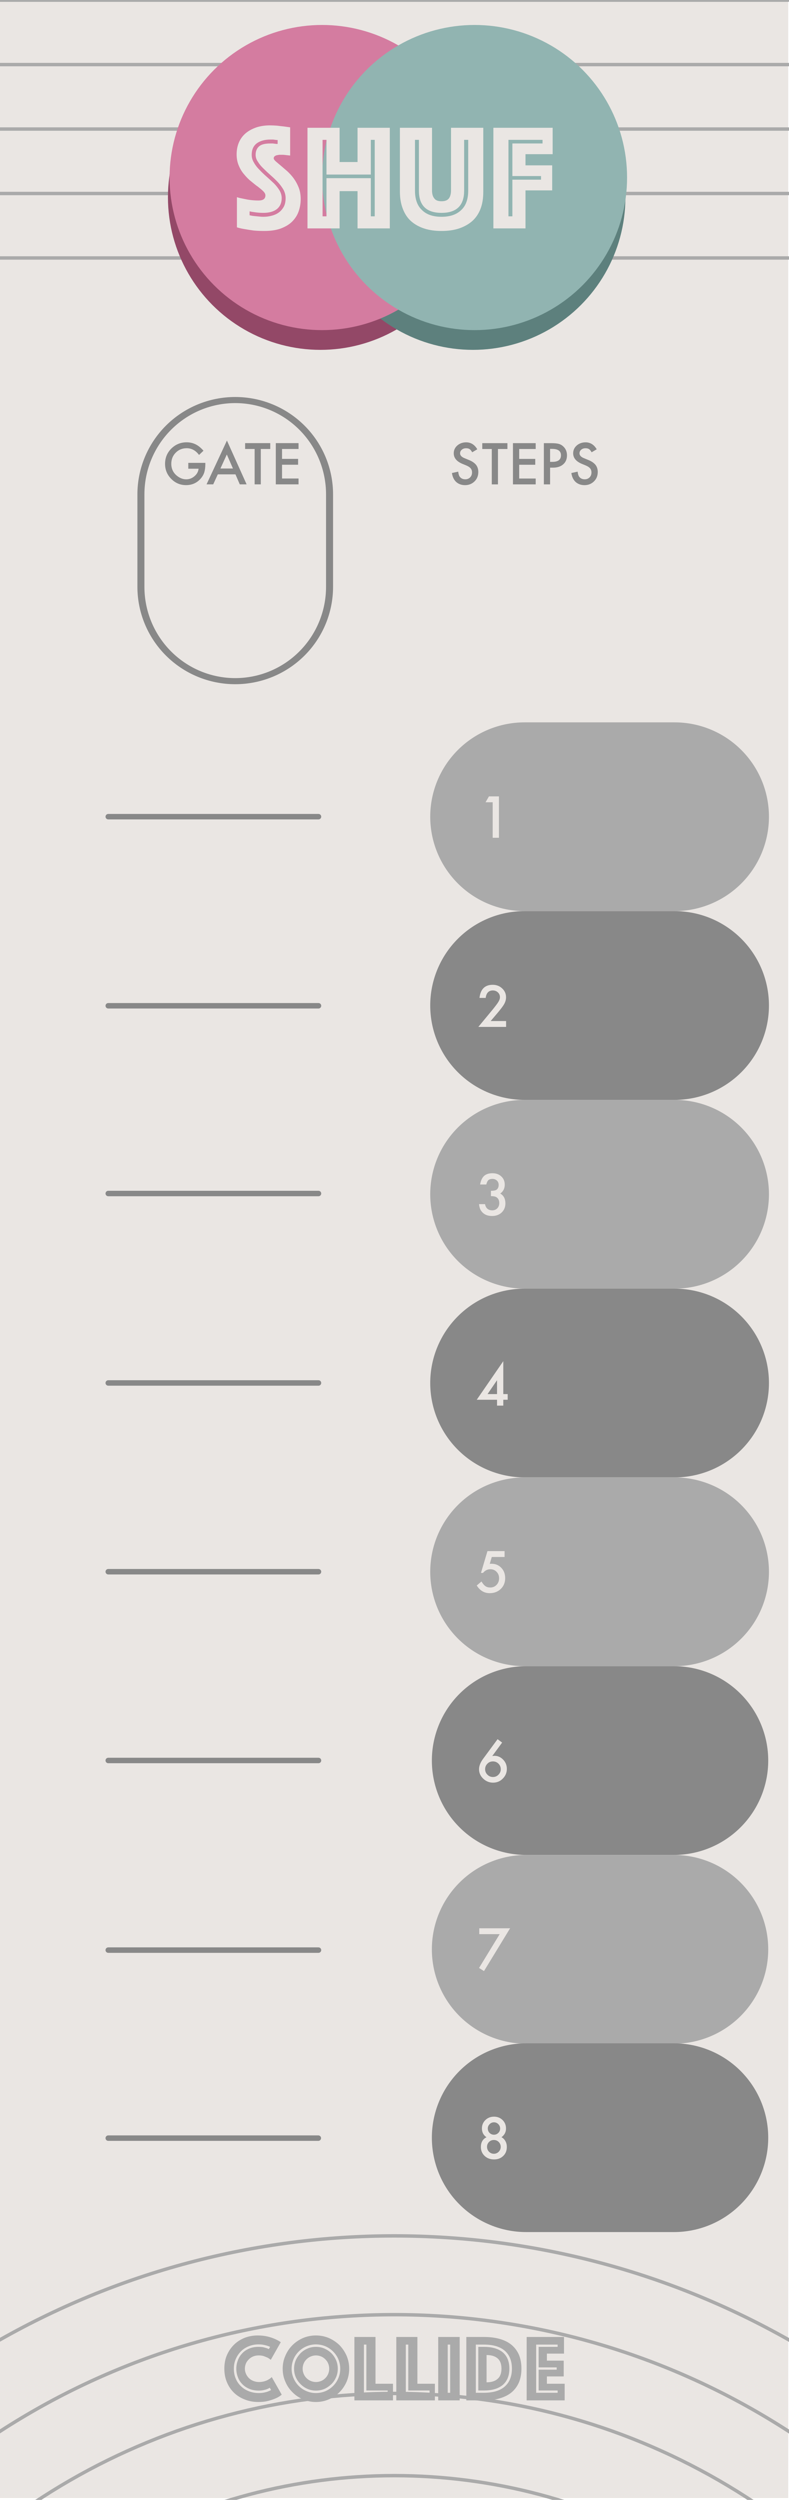 <?xml version="1.0" encoding="UTF-8" standalone="no"?>
<!DOCTYPE svg PUBLIC "-//W3C//DTD SVG 1.1//EN" "http://www.w3.org/Graphics/SVG/1.1/DTD/svg11.dtd">
<svg width="100%" height="100%" viewBox="0 0 120 380" version="1.1" xmlns="http://www.w3.org/2000/svg" xmlns:xlink="http://www.w3.org/1999/xlink" xml:space="preserve" xmlns:serif="http://www.serif.com/" style="fill-rule:evenodd;clip-rule:evenodd;stroke-linecap:round;stroke-linejoin:round;stroke-miterlimit:1.5;">
    <g id="background">
        <g transform="matrix(0.25,0,0,0.25,-1.19228e-14,0)">
            <rect x="0" y="0" width="479.528" height="1518.9" style="fill:rgb(234,230,227);"/>
        </g>
        <g transform="matrix(0.25,0,0,0.25,-1.25594e-15,-7.98)">
            <path d="M0,32L479.528,32" style="fill:none;stroke:rgb(170,170,170);stroke-width:2.08px;"/>
            <g transform="matrix(1,0,0,1,0,39.193)">
                <path d="M0,32L479.528,32" style="fill:none;stroke:rgb(170,170,170);stroke-width:2.08px;"/>
            </g>
            <g transform="matrix(1,0,0,1,0,78.386)">
                <path d="M0,32L479.528,32" style="fill:none;stroke:rgb(170,170,170);stroke-width:2.08px;"/>
            </g>
            <g transform="matrix(1,0,0,1,0,117.579)">
                <path d="M0,32L479.528,32" style="fill:none;stroke:rgb(170,170,170);stroke-width:2.08px;"/>
            </g>
            <g transform="matrix(1,0,0,1,0,156.773)">
                <path d="M0,32L479.528,32" style="fill:none;stroke:rgb(170,170,170);stroke-width:2.08px;"/>
            </g>
        </g>
        <g transform="matrix(0.25,0,0,0.25,39.044,86.091)">
            <g transform="matrix(0.869,0,0,0.869,241.926,574.305)">
                <circle cx="-182" cy="1072" r="397" style="fill:none;stroke:rgb(170,170,170);stroke-width:2.4px;"/>
            </g>
            <g transform="matrix(0.995,0,0,0.995,264.848,439.293)">
                <circle cx="-182" cy="1072" r="397" style="fill:none;stroke:rgb(170,170,170);stroke-width:2.09px;"/>
            </g>
            <g transform="matrix(1.111,0,0,1.111,285.935,313.087)">
                <circle cx="-182" cy="1072" r="397" style="fill:none;stroke:rgb(170,170,170);stroke-width:1.88px;"/>
            </g>
            <g transform="matrix(1.227,0,0,1.227,307.023,186.88)">
                <circle cx="-182" cy="1072" r="397" style="fill:none;stroke:rgb(170,170,170);stroke-width:1.7px;"/>
            </g>
        </g>
        <g transform="matrix(0.25,0,0,0.25,0.641,-19.754)">
            <g transform="matrix(1,0,0,1,-1,8)">
                <g transform="matrix(1,0,0,1,6.206,-24.898)">
                    <circle cx="187.171" cy="215.865" r="92.774" style="fill:rgb(147,72,103);"/>
                </g>
                <g transform="matrix(1,0,0,1,98.98,-24.898)">
                    <circle cx="187.171" cy="215.865" r="92.774" style="fill:rgb(93,128,125);"/>
                </g>
            </g>
            <g transform="matrix(1,0,0,1,0,-4)">
                <g transform="matrix(1,0,0,1,6.206,-24.898)">
                    <circle cx="187.171" cy="215.865" r="92.774" style="fill:rgb(212,124,160);"/>
                </g>
                <g transform="matrix(1,0,0,1,98.98,-24.898)">
                    <circle cx="187.171" cy="215.865" r="92.774" style="fill:rgb(145,180,177);"/>
                </g>
            </g>
        </g>
        <g transform="matrix(0.289,0,0,0.289,11.123,62.354)">
            <g transform="matrix(50,0,0,50,78.576,1046.78)">
                <path d="M0.146,-0.333C0.146,-0.365 0.152,-0.395 0.163,-0.423C0.173,-0.451 0.189,-0.475 0.209,-0.496C0.229,-0.517 0.253,-0.533 0.282,-0.545C0.311,-0.557 0.343,-0.563 0.378,-0.563C0.395,-0.563 0.411,-0.562 0.425,-0.56C0.438,-0.557 0.45,-0.554 0.459,-0.551C0.47,-0.548 0.48,-0.544 0.488,-0.539L0.502,-0.563C0.491,-0.568 0.48,-0.572 0.468,-0.576C0.457,-0.579 0.444,-0.582 0.429,-0.585C0.414,-0.588 0.397,-0.589 0.378,-0.589C0.344,-0.589 0.312,-0.583 0.281,-0.571C0.25,-0.559 0.222,-0.542 0.199,-0.52C0.175,-0.497 0.156,-0.47 0.142,-0.439C0.127,-0.407 0.12,-0.372 0.12,-0.333C0.12,-0.294 0.127,-0.258 0.141,-0.227C0.154,-0.196 0.173,-0.169 0.197,-0.147C0.221,-0.124 0.249,-0.107 0.281,-0.095C0.313,-0.083 0.347,-0.077 0.383,-0.077C0.403,-0.077 0.421,-0.079 0.437,-0.082C0.453,-0.085 0.467,-0.089 0.478,-0.093C0.491,-0.098 0.502,-0.103 0.512,-0.109L0.498,-0.133C0.489,-0.127 0.479,-0.122 0.468,-0.118C0.458,-0.114 0.446,-0.111 0.432,-0.108C0.418,-0.105 0.402,-0.103 0.383,-0.103C0.346,-0.103 0.313,-0.109 0.284,-0.121C0.255,-0.133 0.23,-0.149 0.21,-0.17C0.189,-0.191 0.173,-0.215 0.163,-0.243C0.152,-0.271 0.146,-0.301 0.146,-0.333ZM0.02,-0.333C0.02,-0.386 0.029,-0.435 0.048,-0.478C0.067,-0.521 0.092,-0.557 0.124,-0.588C0.156,-0.619 0.193,-0.642 0.236,-0.659C0.279,-0.675 0.324,-0.683 0.372,-0.683C0.41,-0.683 0.444,-0.679 0.474,-0.672C0.503,-0.665 0.529,-0.656 0.55,-0.647C0.575,-0.636 0.596,-0.625 0.614,-0.612L0.509,-0.427C0.498,-0.435 0.487,-0.443 0.474,-0.45C0.463,-0.455 0.449,-0.46 0.434,-0.466C0.418,-0.471 0.4,-0.473 0.38,-0.473C0.359,-0.473 0.34,-0.469 0.323,-0.462C0.306,-0.455 0.291,-0.445 0.278,-0.432C0.265,-0.419 0.254,-0.405 0.247,-0.388C0.24,-0.371 0.236,-0.352 0.236,-0.333C0.236,-0.314 0.24,-0.296 0.248,-0.279C0.255,-0.262 0.266,-0.247 0.279,-0.234C0.292,-0.221 0.308,-0.211 0.326,-0.204C0.344,-0.197 0.364,-0.193 0.385,-0.193C0.406,-0.193 0.425,-0.196 0.442,-0.201C0.459,-0.206 0.473,-0.212 0.484,-0.219C0.497,-0.226 0.509,-0.235 0.519,-0.245L0.624,-0.06C0.606,-0.045 0.585,-0.032 0.56,-0.021C0.539,-0.012 0.513,-0.003 0.483,0.005C0.453,0.013 0.419,0.017 0.38,0.017C0.328,0.017 0.28,0.009 0.236,-0.009C0.192,-0.026 0.154,-0.049 0.122,-0.08C0.09,-0.111 0.065,-0.148 0.047,-0.191C0.029,-0.234 0.02,-0.281 0.02,-0.333Z" style="fill:rgb(170,170,170);fill-rule:nonzero;"/>
            </g>
            <g transform="matrix(50,0,0,50,109.276,1046.78)">
                <path d="M0.02,-0.333C0.02,-0.381 0.029,-0.426 0.048,-0.469C0.066,-0.512 0.091,-0.549 0.123,-0.581C0.154,-0.612 0.191,-0.637 0.234,-0.656C0.277,-0.674 0.322,-0.683 0.37,-0.683C0.418,-0.683 0.463,-0.674 0.506,-0.656C0.549,-0.637 0.586,-0.612 0.618,-0.581C0.649,-0.549 0.674,-0.512 0.693,-0.469C0.711,-0.426 0.72,-0.381 0.72,-0.333C0.72,-0.285 0.711,-0.24 0.693,-0.197C0.674,-0.154 0.649,-0.117 0.618,-0.086C0.586,-0.054 0.549,-0.029 0.506,-0.011C0.463,0.008 0.418,0.017 0.37,0.017C0.322,0.017 0.277,0.008 0.234,-0.011C0.191,-0.029 0.154,-0.054 0.123,-0.086C0.091,-0.117 0.066,-0.154 0.048,-0.197C0.029,-0.24 0.02,-0.285 0.02,-0.333ZM0.114,-0.333C0.114,-0.298 0.121,-0.265 0.134,-0.234C0.147,-0.203 0.166,-0.175 0.189,-0.152C0.212,-0.129 0.24,-0.11 0.271,-0.097C0.302,-0.084 0.335,-0.077 0.37,-0.077C0.405,-0.077 0.439,-0.084 0.47,-0.097C0.501,-0.11 0.528,-0.129 0.551,-0.152C0.574,-0.175 0.593,-0.203 0.606,-0.234C0.619,-0.265 0.626,-0.298 0.626,-0.333C0.626,-0.368 0.619,-0.401 0.606,-0.433C0.593,-0.464 0.574,-0.491 0.551,-0.514C0.528,-0.537 0.501,-0.556 0.47,-0.569C0.439,-0.582 0.405,-0.589 0.37,-0.589C0.335,-0.589 0.302,-0.582 0.271,-0.569C0.24,-0.556 0.212,-0.537 0.189,-0.514C0.166,-0.491 0.147,-0.464 0.134,-0.433C0.121,-0.401 0.114,-0.368 0.114,-0.333ZM0.23,-0.333C0.23,-0.314 0.234,-0.296 0.241,-0.279C0.248,-0.262 0.258,-0.247 0.271,-0.234C0.284,-0.221 0.299,-0.211 0.316,-0.204C0.333,-0.197 0.351,-0.193 0.37,-0.193C0.389,-0.193 0.408,-0.197 0.425,-0.204C0.442,-0.211 0.456,-0.221 0.469,-0.234C0.482,-0.247 0.492,-0.262 0.499,-0.279C0.506,-0.296 0.51,-0.314 0.51,-0.333C0.51,-0.352 0.506,-0.371 0.499,-0.388C0.492,-0.405 0.482,-0.419 0.469,-0.432C0.456,-0.445 0.442,-0.455 0.425,-0.462C0.408,-0.469 0.389,-0.473 0.37,-0.473C0.351,-0.473 0.333,-0.469 0.316,-0.462C0.299,-0.455 0.284,-0.445 0.271,-0.432C0.258,-0.419 0.248,-0.405 0.241,-0.388C0.234,-0.371 0.23,-0.352 0.23,-0.333ZM0.37,-0.103C0.338,-0.103 0.308,-0.109 0.281,-0.121C0.253,-0.133 0.229,-0.15 0.208,-0.171C0.187,-0.192 0.17,-0.216 0.158,-0.244C0.146,-0.271 0.14,-0.301 0.14,-0.333C0.14,-0.365 0.146,-0.395 0.158,-0.423C0.17,-0.45 0.187,-0.474 0.208,-0.496C0.229,-0.517 0.253,-0.533 0.281,-0.545C0.308,-0.557 0.338,-0.563 0.37,-0.563C0.402,-0.563 0.432,-0.557 0.46,-0.545C0.487,-0.533 0.511,-0.517 0.533,-0.496C0.554,-0.474 0.57,-0.45 0.582,-0.423C0.594,-0.395 0.6,-0.365 0.6,-0.333C0.6,-0.301 0.594,-0.271 0.582,-0.244C0.57,-0.216 0.554,-0.192 0.533,-0.171C0.511,-0.15 0.487,-0.133 0.46,-0.121C0.432,-0.109 0.402,-0.103 0.37,-0.103Z" style="fill:rgb(170,170,170);fill-rule:nonzero;"/>
            </g>
            <g transform="matrix(50,0,0,50,146.276,1046.78)">
                <path d="M0.035,-0.667L0.257,-0.667L0.257,-0.175L0.441,-0.175L0.441,-0L0.035,-0L0.035,-0.667ZM0.385,-0.08L0.385,-0.104L0.161,-0.104L0.161,-0.587L0.135,-0.587L0.135,-0.08L0.385,-0.08Z" style="fill:rgb(170,170,170);fill-rule:nonzero;"/>
            </g>
            <g transform="matrix(50,0,0,50,168.326,1046.78)">
                <path d="M0.035,-0.667L0.257,-0.667L0.257,-0.175L0.441,-0.175L0.441,-0L0.035,-0L0.035,-0.667ZM0.385,-0.08L0.385,-0.104L0.161,-0.104L0.161,-0.587L0.135,-0.587L0.135,-0.08L0.385,-0.08Z" style="fill:rgb(170,170,170);fill-rule:nonzero;"/>
            </g>
            <g transform="matrix(50,0,0,50,190.376,1046.78)">
                <path d="M0.035,-0.667L0.261,-0.667L0.261,-0L0.035,-0L0.035,-0.667ZM0.161,-0.08L0.161,-0.587L0.135,-0.587L0.135,-0.08L0.161,-0.08Z" style="fill:rgb(170,170,170);fill-rule:nonzero;"/>
            </g>
            <g transform="matrix(50,0,0,50,205.176,1046.78)">
                <path d="M0.035,-0L0.035,-0.667L0.22,-0.667C0.283,-0.667 0.339,-0.66 0.388,-0.646C0.437,-0.632 0.478,-0.611 0.512,-0.583C0.545,-0.555 0.571,-0.52 0.589,-0.479C0.606,-0.437 0.615,-0.389 0.615,-0.334C0.615,-0.279 0.606,-0.231 0.589,-0.19C0.571,-0.148 0.545,-0.113 0.512,-0.085C0.478,-0.057 0.437,-0.036 0.388,-0.022C0.339,-0.007 0.283,-0 0.22,-0L0.035,-0ZM0.161,-0.104L0.161,-0.563L0.22,-0.563C0.305,-0.563 0.371,-0.544 0.418,-0.506C0.464,-0.467 0.488,-0.41 0.488,-0.334C0.488,-0.258 0.464,-0.201 0.418,-0.162C0.371,-0.123 0.305,-0.104 0.22,-0.104L0.161,-0.104ZM0.135,-0.08L0.22,-0.08C0.317,-0.08 0.391,-0.102 0.441,-0.147C0.49,-0.191 0.515,-0.253 0.515,-0.334C0.515,-0.415 0.49,-0.477 0.441,-0.521C0.391,-0.565 0.317,-0.587 0.22,-0.587L0.135,-0.587L0.135,-0.08ZM0.248,-0.19C0.298,-0.19 0.337,-0.202 0.364,-0.226C0.391,-0.249 0.405,-0.285 0.405,-0.334C0.405,-0.383 0.391,-0.419 0.364,-0.442C0.337,-0.465 0.298,-0.477 0.248,-0.477L0.248,-0.19Z" style="fill:rgb(170,170,170);fill-rule:nonzero;"/>
            </g>
            <g transform="matrix(50,0,0,50,236.926,1046.78)">
                <path d="M0.035,-0.667L0.428,-0.667L0.428,-0.492L0.248,-0.492L0.248,-0.418L0.425,-0.418L0.425,-0.252L0.248,-0.252L0.248,-0.175L0.435,-0.175L0.435,-0L0.035,-0L0.035,-0.667ZM0.361,-0.08L0.361,-0.104L0.161,-0.104L0.161,-0.323L0.351,-0.323L0.351,-0.347L0.161,-0.347L0.161,-0.563L0.361,-0.563L0.361,-0.587L0.135,-0.587L0.135,-0.08L0.361,-0.08Z" style="fill:rgb(170,170,170);fill-rule:nonzero;"/>
            </g>
        </g>
        <g transform="matrix(0.095,0,0,0.095,26.087,-78.141)">
            <g transform="matrix(241.379,0,0,241.379,100.602,1188)">
                <path d="M0.101,-0.087C0.11,-0.085 0.12,-0.083 0.131,-0.082C0.14,-0.081 0.15,-0.08 0.161,-0.079C0.171,-0.078 0.181,-0.077 0.192,-0.077C0.211,-0.077 0.229,-0.079 0.247,-0.084C0.264,-0.088 0.28,-0.095 0.294,-0.105C0.308,-0.115 0.319,-0.128 0.328,-0.144C0.336,-0.159 0.34,-0.178 0.34,-0.201C0.34,-0.22 0.335,-0.239 0.326,-0.256C0.316,-0.273 0.304,-0.29 0.289,-0.306C0.274,-0.322 0.258,-0.337 0.241,-0.352C0.224,-0.367 0.208,-0.382 0.193,-0.397C0.178,-0.411 0.165,-0.427 0.156,-0.442C0.146,-0.456 0.141,-0.472 0.141,-0.488C0.141,-0.512 0.149,-0.531 0.164,-0.544C0.179,-0.557 0.204,-0.563 0.238,-0.563C0.243,-0.563 0.249,-0.563 0.255,-0.563C0.26,-0.562 0.266,-0.562 0.271,-0.561C0.276,-0.56 0.282,-0.56 0.287,-0.56L0.287,-0.586C0.282,-0.586 0.277,-0.586 0.272,-0.587C0.267,-0.588 0.262,-0.588 0.257,-0.589C0.251,-0.589 0.245,-0.589 0.239,-0.589C0.203,-0.589 0.173,-0.581 0.15,-0.565C0.127,-0.548 0.115,-0.523 0.115,-0.488C0.115,-0.469 0.12,-0.452 0.13,-0.436C0.139,-0.419 0.152,-0.403 0.167,-0.388C0.182,-0.372 0.198,-0.357 0.215,-0.342C0.232,-0.327 0.247,-0.313 0.263,-0.298C0.278,-0.283 0.29,-0.267 0.3,-0.251C0.309,-0.235 0.314,-0.218 0.314,-0.201C0.314,-0.169 0.303,-0.145 0.282,-0.128C0.26,-0.111 0.23,-0.103 0.192,-0.103C0.169,-0.103 0.149,-0.105 0.13,-0.108C0.12,-0.109 0.11,-0.111 0.101,-0.113L0.101,-0.087ZM0.017,-0.207C0.032,-0.202 0.047,-0.199 0.063,-0.196C0.076,-0.193 0.092,-0.19 0.109,-0.188C0.126,-0.186 0.143,-0.185 0.16,-0.185C0.191,-0.185 0.206,-0.196 0.206,-0.219C0.206,-0.228 0.201,-0.237 0.192,-0.246C0.183,-0.255 0.171,-0.265 0.157,-0.276C0.142,-0.286 0.127,-0.299 0.111,-0.312C0.094,-0.325 0.079,-0.341 0.065,-0.358C0.05,-0.375 0.038,-0.395 0.029,-0.417C0.02,-0.438 0.015,-0.463 0.015,-0.491C0.015,-0.522 0.021,-0.55 0.032,-0.574C0.043,-0.598 0.059,-0.618 0.079,-0.634C0.099,-0.65 0.123,-0.662 0.15,-0.671C0.177,-0.679 0.205,-0.683 0.236,-0.683C0.252,-0.683 0.268,-0.682 0.284,-0.681C0.3,-0.679 0.314,-0.677 0.327,-0.676C0.342,-0.674 0.356,-0.672 0.37,-0.67L0.37,-0.483L0.334,-0.487C0.327,-0.488 0.32,-0.488 0.313,-0.488C0.309,-0.488 0.304,-0.488 0.298,-0.488C0.292,-0.487 0.286,-0.486 0.281,-0.485C0.276,-0.484 0.271,-0.481 0.267,-0.478C0.263,-0.475 0.261,-0.47 0.261,-0.464C0.261,-0.459 0.266,-0.452 0.275,-0.444C0.284,-0.436 0.295,-0.427 0.308,-0.416C0.321,-0.405 0.335,-0.393 0.351,-0.379C0.366,-0.365 0.381,-0.349 0.394,-0.331C0.407,-0.313 0.418,-0.293 0.427,-0.27C0.436,-0.247 0.44,-0.222 0.44,-0.194C0.44,-0.165 0.435,-0.137 0.426,-0.112C0.417,-0.086 0.402,-0.064 0.383,-0.045C0.363,-0.025 0.338,-0.011 0.307,0.001C0.276,0.012 0.24,0.017 0.198,0.017C0.173,0.017 0.149,0.016 0.128,0.014C0.106,0.011 0.087,0.008 0.07,0.005C0.051,0.002 0.033,-0.002 0.017,-0.007L0.017,-0.207Z" style="fill:rgb(234,230,227);fill-rule:nonzero;"/>
            </g>
            <g transform="matrix(241.379,0,0,241.379,209.223,1188)">
                <path d="M0.035,-0.667L0.248,-0.667L0.248,-0.44L0.367,-0.44L0.367,-0.667L0.581,-0.667L0.581,-0L0.367,-0L0.367,-0.247L0.248,-0.247L0.248,-0L0.035,-0L0.035,-0.667ZM0.161,-0.08L0.161,-0.333L0.455,-0.333L0.455,-0.08L0.481,-0.08L0.481,-0.587L0.455,-0.587L0.455,-0.357L0.161,-0.357L0.161,-0.587L0.135,-0.587L0.135,-0.08L0.161,-0.08Z" style="fill:rgb(234,230,227);fill-rule:nonzero;"/>
            </g>
            <g transform="matrix(241.379,0,0,241.379,357.913,1188)">
                <path d="M0.308,0.017C0.266,0.017 0.228,0.012 0.194,0.001C0.16,-0.01 0.131,-0.026 0.107,-0.047C0.083,-0.068 0.065,-0.095 0.052,-0.128C0.039,-0.161 0.032,-0.199 0.032,-0.243L0.032,-0.667L0.245,-0.667L0.245,-0.252C0.245,-0.229 0.25,-0.211 0.26,-0.199C0.269,-0.186 0.285,-0.18 0.308,-0.18C0.331,-0.18 0.347,-0.186 0.357,-0.199C0.366,-0.211 0.371,-0.229 0.371,-0.252L0.371,-0.667L0.585,-0.667L0.585,-0.243C0.585,-0.199 0.579,-0.161 0.566,-0.128C0.553,-0.095 0.534,-0.068 0.51,-0.047C0.485,-0.026 0.456,-0.01 0.422,0.001C0.388,0.012 0.35,0.017 0.308,0.017ZM0.308,-0.103C0.208,-0.103 0.158,-0.152 0.158,-0.25L0.158,-0.587L0.132,-0.587L0.132,-0.25C0.132,-0.194 0.147,-0.151 0.178,-0.122C0.208,-0.092 0.251,-0.077 0.308,-0.077C0.365,-0.077 0.408,-0.092 0.439,-0.122C0.47,-0.151 0.485,-0.194 0.485,-0.25L0.485,-0.587L0.458,-0.587L0.458,-0.25C0.458,-0.152 0.408,-0.103 0.308,-0.103Z" style="fill:rgb(234,230,227);fill-rule:nonzero;"/>
            </g>
            <g transform="matrix(241.379,0,0,241.379,506.844,1188)">
                <path d="M0.035,-0.667L0.428,-0.667L0.428,-0.492L0.248,-0.492L0.248,-0.418L0.425,-0.418L0.425,-0.252L0.248,-0.252L0.248,-0L0.035,-0L0.035,-0.667ZM0.161,-0.08L0.161,-0.323L0.351,-0.323L0.351,-0.347L0.161,-0.347L0.161,-0.563L0.361,-0.563L0.361,-0.587L0.135,-0.587L0.135,-0.08L0.161,-0.08Z" style="fill:rgb(234,230,227);fill-rule:nonzero;"/>
            </g>
        </g>
    </g>
    <g id="panel" transform="matrix(0.25,0,0,0.25,0.016,0)">
        <g transform="matrix(7.57526e-17,-1.237,1.296,7.93494e-17,-965.639,678.419)">
            <path d="M193.377,991.281C193.377,979.537 188.49,968.274 179.791,959.97C171.093,951.665 159.295,947 146.993,947C146.991,947 146.988,947 146.986,947C134.684,947 122.886,951.665 114.188,959.97C105.489,968.274 100.602,979.537 100.602,991.281C100.602,1013.26 100.602,1039.74 100.602,1061.72C100.602,1073.46 105.489,1084.73 114.188,1093.03C122.886,1101.34 134.684,1106 146.986,1106C146.988,1106 146.991,1106 146.993,1106C159.295,1106 171.093,1101.34 179.791,1093.03C188.49,1084.73 193.377,1073.46 193.377,1061.72C193.377,1039.74 193.377,1013.26 193.377,991.281Z" style="fill:rgb(170,170,170);"/>
        </g>
        <g transform="matrix(7.57526e-17,-1.237,1.296,7.93494e-17,-965.639,793.194)">
            <path d="M193.377,991.281C193.377,979.537 188.49,968.274 179.791,959.97C171.093,951.665 159.295,947 146.993,947C146.991,947 146.988,947 146.986,947C134.684,947 122.886,951.665 114.188,959.97C105.489,968.274 100.602,979.537 100.602,991.281C100.602,1013.26 100.602,1039.74 100.602,1061.72C100.602,1073.46 105.489,1084.73 114.188,1093.03C122.886,1101.34 134.684,1106 146.986,1106C146.988,1106 146.991,1106 146.993,1106C159.295,1106 171.093,1101.34 179.791,1093.03C188.49,1084.73 193.377,1073.46 193.377,1061.72C193.377,1039.74 193.377,1013.26 193.377,991.281Z" style="fill:rgb(136,136,136);"/>
        </g>
        <g transform="matrix(7.57526e-17,-1.237,1.296,7.93494e-17,-965.639,907.968)">
            <path d="M193.377,991.281C193.377,979.537 188.49,968.274 179.791,959.97C171.093,951.665 159.295,947 146.993,947C146.991,947 146.988,947 146.986,947C134.684,947 122.886,951.665 114.188,959.97C105.489,968.274 100.602,979.537 100.602,991.281C100.602,1013.26 100.602,1039.74 100.602,1061.72C100.602,1073.46 105.489,1084.73 114.188,1093.03C122.886,1101.34 134.684,1106 146.986,1106C146.988,1106 146.991,1106 146.993,1106C159.295,1106 171.093,1101.34 179.791,1093.03C188.49,1084.73 193.377,1073.46 193.377,1061.72C193.377,1039.74 193.377,1013.26 193.377,991.281Z" style="fill:rgb(170,170,170);"/>
        </g>
        <g transform="matrix(7.57526e-17,-1.237,1.296,7.93494e-17,-965.639,1022.74)">
            <path d="M193.377,991.281C193.377,979.537 188.49,968.274 179.791,959.97C171.093,951.665 159.295,947 146.993,947C146.991,947 146.988,947 146.986,947C134.684,947 122.886,951.665 114.188,959.97C105.489,968.274 100.602,979.537 100.602,991.281C100.602,1013.26 100.602,1039.74 100.602,1061.72C100.602,1073.46 105.489,1084.73 114.188,1093.03C122.886,1101.34 134.684,1106 146.986,1106C146.988,1106 146.991,1106 146.993,1106C159.295,1106 171.093,1101.34 179.791,1093.03C188.49,1084.73 193.377,1073.46 193.377,1061.72C193.377,1039.74 193.377,1013.26 193.377,991.281Z" style="fill:rgb(136,136,136);"/>
        </g>
        <g transform="matrix(7.57526e-17,-1.237,1.296,7.93494e-17,-965.639,1137.52)">
            <path d="M193.377,991.281C193.377,979.537 188.49,968.274 179.791,959.97C171.093,951.665 159.295,947 146.993,947C146.991,947 146.988,947 146.986,947C134.684,947 122.886,951.665 114.188,959.97C105.489,968.274 100.602,979.537 100.602,991.281C100.602,1013.26 100.602,1039.74 100.602,1061.72C100.602,1073.46 105.489,1084.73 114.188,1093.03C122.886,1101.34 134.684,1106 146.986,1106C146.988,1106 146.991,1106 146.993,1106C159.295,1106 171.093,1101.34 179.791,1093.03C188.49,1084.73 193.377,1073.46 193.377,1061.72C193.377,1039.74 193.377,1013.26 193.377,991.281Z" style="fill:rgb(170,170,170);"/>
        </g>
        <g transform="matrix(7.57526e-17,-1.237,1.287,7.88226e-17,-956.122,1252.29)">
            <path d="M193.377,991.577C193.377,979.754 188.49,968.416 179.791,960.056C171.093,951.696 159.295,947 146.993,947C146.991,947 146.988,947 146.986,947C134.684,947 122.886,951.696 114.188,960.056C105.489,968.416 100.602,979.754 100.602,991.577C100.602,1013.4 100.602,1039.6 100.602,1061.42C100.602,1073.25 105.489,1084.58 114.188,1092.94C122.886,1101.3 134.684,1106 146.986,1106C146.988,1106 146.991,1106 146.993,1106C159.295,1106 171.093,1101.3 179.791,1092.94C188.49,1084.58 193.377,1073.25 193.377,1061.42C193.377,1039.6 193.377,1013.4 193.377,991.577Z" style="fill:rgb(136,136,136);"/>
        </g>
        <g transform="matrix(7.57526e-17,-1.237,1.287,7.88226e-17,-956.122,1367.07)">
            <path d="M193.377,991.577C193.377,979.754 188.49,968.416 179.791,960.056C171.093,951.696 159.295,947 146.993,947C146.991,947 146.988,947 146.986,947C134.684,947 122.886,951.696 114.188,960.056C105.489,968.416 100.602,979.754 100.602,991.577C100.602,1013.4 100.602,1039.6 100.602,1061.42C100.602,1073.25 105.489,1084.58 114.188,1092.94C122.886,1101.3 134.684,1106 146.986,1106C146.988,1106 146.991,1106 146.993,1106C159.295,1106 171.093,1101.3 179.791,1092.94C188.49,1084.58 193.377,1073.25 193.377,1061.42C193.377,1039.6 193.377,1013.4 193.377,991.577Z" style="fill:rgb(170,170,170);"/>
        </g>
        <g transform="matrix(7.57526e-17,-1.237,1.287,7.88226e-17,-956.122,1481.6)">
            <path d="M193.377,991.577C193.377,979.754 188.49,968.416 179.791,960.056C171.093,951.696 159.295,947 146.993,947C146.991,947 146.988,947 146.986,947C134.684,947 122.886,951.696 114.188,960.056C105.489,968.416 100.602,979.754 100.602,991.577C100.602,1013.4 100.602,1039.6 100.602,1061.42C100.602,1073.25 105.489,1084.58 114.188,1092.94C122.886,1101.3 134.684,1106 146.986,1106C146.988,1106 146.991,1106 146.993,1106C159.295,1106 171.093,1101.3 179.791,1092.94C188.49,1084.58 193.377,1073.25 193.377,1061.42C193.377,1039.6 193.377,1013.4 193.377,991.577Z" style="fill:rgb(136,136,136);"/>
        </g>
        <g transform="matrix(0.175,0,0,0.175,272.449,379.118)">
            <g transform="matrix(190.725,0,0,190.725,103.823,744.432)">
                <path d="M0.271,-0.647L0.141,-0.647L0.203,-0.754L0.385,-0.754L0.385,-0L0.271,-0L0.271,-0.647Z" style="fill:rgb(234,230,227);fill-rule:nonzero;"/>
            </g>
        </g>
        <g transform="matrix(0.175,0,0,0.175,271.937,494.104)">
            <g transform="matrix(190.725,0,0,190.725,103.823,744.432)">
                <path d="M0.25,-0.107L0.531,-0.107L0.531,-0L0.025,-0L0.287,-0.317C0.312,-0.348 0.334,-0.376 0.351,-0.399C0.369,-0.422 0.382,-0.441 0.391,-0.457C0.41,-0.488 0.419,-0.515 0.419,-0.54C0.419,-0.575 0.407,-0.604 0.382,-0.628C0.357,-0.652 0.326,-0.664 0.29,-0.664C0.214,-0.664 0.17,-0.618 0.159,-0.528L0.046,-0.528C0.064,-0.687 0.144,-0.767 0.287,-0.767C0.355,-0.767 0.413,-0.745 0.459,-0.701C0.506,-0.658 0.53,-0.604 0.53,-0.539C0.53,-0.498 0.519,-0.458 0.497,-0.418C0.486,-0.398 0.47,-0.374 0.448,-0.345C0.427,-0.317 0.4,-0.284 0.368,-0.246L0.25,-0.107Z" style="fill:rgb(234,230,227);fill-rule:nonzero;"/>
            </g>
        </g>
        <g transform="matrix(0.175,0,0,0.175,271.782,608.683)">
            <g transform="matrix(190.725,0,0,190.725,103.823,744.432)">
                <path d="M0.259,-0.35L0.259,-0.447C0.307,-0.447 0.339,-0.453 0.356,-0.463C0.386,-0.482 0.4,-0.513 0.4,-0.554C0.4,-0.586 0.39,-0.613 0.368,-0.633C0.347,-0.653 0.319,-0.664 0.286,-0.664C0.254,-0.664 0.23,-0.656 0.212,-0.641C0.196,-0.625 0.183,-0.599 0.175,-0.562L0.062,-0.562C0.074,-0.632 0.098,-0.684 0.134,-0.718C0.171,-0.751 0.222,-0.767 0.287,-0.767C0.353,-0.767 0.407,-0.748 0.449,-0.708C0.49,-0.67 0.511,-0.62 0.511,-0.559C0.511,-0.49 0.484,-0.436 0.429,-0.397C0.492,-0.361 0.523,-0.301 0.523,-0.218C0.523,-0.151 0.5,-0.095 0.455,-0.052C0.409,-0.009 0.351,0.012 0.279,0.012C0.188,0.012 0.121,-0.021 0.077,-0.088C0.059,-0.116 0.047,-0.155 0.042,-0.204L0.152,-0.204C0.158,-0.168 0.172,-0.14 0.195,-0.12C0.218,-0.101 0.247,-0.091 0.284,-0.091C0.32,-0.091 0.351,-0.104 0.375,-0.128C0.399,-0.153 0.411,-0.185 0.411,-0.223C0.411,-0.274 0.393,-0.31 0.357,-0.332C0.336,-0.344 0.303,-0.35 0.259,-0.35Z" style="fill:rgb(234,230,227);fill-rule:nonzero;"/>
            </g>
        </g>
        <g transform="matrix(0.175,0,0,0.175,271.498,724.376)">
            <g transform="matrix(190.725,0,0,190.725,103.823,744.432)">
                <path d="M0.493,-0.21L0.573,-0.21L0.573,-0.107L0.493,-0.107L0.493,-0L0.379,-0L0.379,-0.107L0.009,-0.107L0.493,-0.81L0.493,-0.21ZM0.379,-0.21L0.379,-0.463L0.206,-0.21L0.379,-0.21Z" style="fill:rgb(234,230,227);fill-rule:nonzero;"/>
            </g>
        </g>
        <g transform="matrix(0.175,0,0,0.175,271.173,838.012)">
            <g transform="matrix(190.725,0,0,190.725,103.823,744.432)">
                <path d="M0.526,-0.647L0.293,-0.647L0.256,-0.522C0.262,-0.523 0.267,-0.524 0.272,-0.524C0.277,-0.524 0.282,-0.524 0.286,-0.524C0.359,-0.524 0.419,-0.5 0.466,-0.45C0.514,-0.401 0.537,-0.338 0.537,-0.261C0.537,-0.182 0.51,-0.116 0.457,-0.065C0.404,-0.014 0.336,0.012 0.255,0.012C0.155,0.012 0.077,-0.035 0.019,-0.128L0.105,-0.201C0.129,-0.161 0.153,-0.132 0.177,-0.116C0.201,-0.099 0.23,-0.091 0.265,-0.091C0.311,-0.091 0.349,-0.107 0.38,-0.139C0.411,-0.172 0.426,-0.212 0.426,-0.259C0.426,-0.307 0.411,-0.346 0.38,-0.377C0.35,-0.409 0.312,-0.424 0.266,-0.424C0.215,-0.424 0.17,-0.402 0.133,-0.357L0.096,-0.357L0.214,-0.754L0.526,-0.754L0.526,-0.647Z" style="fill:rgb(234,230,227);fill-rule:nonzero;"/>
            </g>
        </g>
        <g transform="matrix(0.175,0,0,0.175,271.36,953.226)">
            <g transform="matrix(190.725,0,0,190.725,103.823,744.432)">
                <path d="M0.393,-0.78L0.476,-0.718L0.296,-0.473C0.306,-0.474 0.314,-0.475 0.321,-0.476C0.328,-0.476 0.333,-0.477 0.337,-0.477C0.398,-0.477 0.451,-0.453 0.496,-0.406C0.54,-0.36 0.562,-0.304 0.562,-0.239C0.562,-0.17 0.537,-0.111 0.488,-0.062C0.439,-0.012 0.38,0.012 0.311,0.012C0.242,0.012 0.182,-0.012 0.131,-0.061C0.08,-0.109 0.055,-0.167 0.055,-0.233C0.055,-0.292 0.08,-0.356 0.129,-0.422L0.393,-0.78ZM0.451,-0.232C0.451,-0.272 0.437,-0.306 0.41,-0.333C0.382,-0.361 0.348,-0.375 0.309,-0.375C0.269,-0.375 0.235,-0.362 0.208,-0.334C0.18,-0.306 0.166,-0.273 0.166,-0.233C0.166,-0.194 0.18,-0.16 0.208,-0.133C0.235,-0.105 0.269,-0.091 0.309,-0.091C0.348,-0.091 0.382,-0.105 0.409,-0.133C0.437,-0.161 0.451,-0.194 0.451,-0.232Z" style="fill:rgb(234,230,227);fill-rule:nonzero;"/>
            </g>
        </g>
        <g transform="matrix(0.175,0,0,0.175,271.604,1067.33)">
            <g transform="matrix(190.725,0,0,190.725,103.823,744.432)">
                <path d="M0.424,-0.647L0.052,-0.647L0.052,-0.754L0.614,-0.754L0.138,0.026L0.048,-0.031L0.424,-0.647Z" style="fill:rgb(234,230,227);fill-rule:nonzero;"/>
            </g>
        </g>
        <g transform="matrix(0.175,0,0,0.175,271.913,1182.31)">
            <g transform="matrix(190.725,0,0,190.725,103.823,744.432)">
                <path d="M0.174,-0.392C0.118,-0.431 0.091,-0.484 0.091,-0.552C0.091,-0.613 0.112,-0.664 0.154,-0.705C0.196,-0.746 0.249,-0.767 0.312,-0.767C0.374,-0.767 0.426,-0.746 0.468,-0.705C0.509,-0.664 0.53,-0.613 0.53,-0.551C0.53,-0.486 0.503,-0.434 0.448,-0.393C0.478,-0.376 0.502,-0.353 0.519,-0.321C0.537,-0.29 0.545,-0.255 0.545,-0.216C0.545,-0.149 0.524,-0.094 0.48,-0.052C0.436,-0.009 0.381,0.012 0.313,0.012C0.243,0.012 0.185,-0.009 0.14,-0.052C0.095,-0.095 0.072,-0.149 0.072,-0.214C0.072,-0.299 0.106,-0.358 0.174,-0.392ZM0.198,-0.552C0.198,-0.52 0.209,-0.493 0.23,-0.471C0.253,-0.449 0.279,-0.438 0.311,-0.438C0.341,-0.438 0.368,-0.449 0.39,-0.471C0.412,-0.493 0.423,-0.52 0.423,-0.551C0.423,-0.582 0.412,-0.608 0.39,-0.63C0.368,-0.653 0.341,-0.664 0.311,-0.664C0.28,-0.664 0.253,-0.653 0.231,-0.63C0.209,-0.608 0.198,-0.582 0.198,-0.552ZM0.184,-0.218C0.184,-0.183 0.196,-0.153 0.22,-0.128C0.244,-0.104 0.274,-0.091 0.309,-0.091C0.343,-0.091 0.373,-0.104 0.397,-0.128C0.421,-0.153 0.434,-0.182 0.434,-0.217C0.434,-0.252 0.421,-0.281 0.397,-0.306C0.373,-0.33 0.343,-0.342 0.309,-0.342C0.274,-0.342 0.245,-0.33 0.22,-0.306C0.196,-0.281 0.184,-0.252 0.184,-0.218Z" style="fill:rgb(234,230,227);fill-rule:nonzero;"/>
            </g>
        </g>
        <g transform="matrix(0.153,0,0,0.153,75.018,224.575)">
            <g transform="matrix(217.318,0,0,217.318,154.069,457.049)">
                <path d="M0.478,-0.393L0.79,-0.393L0.79,-0.368C0.79,-0.311 0.783,-0.261 0.77,-0.217C0.757,-0.177 0.735,-0.139 0.704,-0.104C0.634,-0.025 0.545,0.014 0.437,0.014C0.331,0.014 0.241,-0.024 0.166,-0.1C0.09,-0.177 0.053,-0.268 0.053,-0.375C0.053,-0.485 0.091,-0.578 0.167,-0.654C0.244,-0.73 0.337,-0.769 0.447,-0.769C0.506,-0.769 0.561,-0.757 0.612,-0.732C0.661,-0.708 0.709,-0.669 0.756,-0.615L0.675,-0.538C0.613,-0.62 0.538,-0.661 0.449,-0.661C0.369,-0.661 0.302,-0.634 0.248,-0.579C0.194,-0.525 0.167,-0.457 0.167,-0.375C0.167,-0.292 0.197,-0.222 0.257,-0.168C0.314,-0.118 0.375,-0.092 0.44,-0.092C0.496,-0.092 0.547,-0.111 0.591,-0.149C0.636,-0.187 0.661,-0.233 0.666,-0.286L0.478,-0.286L0.478,-0.393Z" style="fill:rgb(136,136,136);fill-rule:nonzero;"/>
            </g>
            <g transform="matrix(217.318,0,0,217.318,329.685,457.049)">
                <path d="M0.533,-0.183L0.21,-0.183L0.126,-0L0.004,-0L0.377,-0.801L0.737,-0L0.612,-0L0.533,-0.183ZM0.487,-0.29L0.375,-0.546L0.258,-0.29L0.487,-0.29Z" style="fill:rgb(136,136,136);fill-rule:nonzero;"/>
            </g>
            <g transform="matrix(217.318,0,0,217.318,481.531,457.049)">
                <path d="M0.298,-0.647L0.298,-0L0.185,-0L0.185,-0.647L0.011,-0.647L0.011,-0.754L0.471,-0.754L0.471,-0.647L0.298,-0.647Z" style="fill:rgb(136,136,136);fill-rule:nonzero;"/>
            </g>
            <g transform="matrix(217.318,0,0,217.318,586.37,457.049)">
                <path d="M0.506,-0.647L0.204,-0.647L0.204,-0.466L0.498,-0.466L0.498,-0.359L0.204,-0.359L0.204,-0.107L0.506,-0.107L0.506,-0L0.09,-0L0.09,-0.754L0.506,-0.754L0.506,-0.647Z" style="fill:rgb(136,136,136);fill-rule:nonzero;"/>
            </g>
        </g>
        <g transform="matrix(0.153,0,0,0.153,249.542,224.591)">
            <g transform="matrix(217.318,0,0,217.318,154.069,457.049)">
                <path d="M0.517,-0.642L0.424,-0.587C0.407,-0.617 0.391,-0.636 0.375,-0.646C0.359,-0.656 0.338,-0.661 0.312,-0.661C0.28,-0.661 0.254,-0.652 0.233,-0.634C0.213,-0.617 0.202,-0.595 0.202,-0.568C0.202,-0.531 0.229,-0.501 0.284,-0.479L0.359,-0.448C0.421,-0.424 0.465,-0.393 0.494,-0.358C0.522,-0.322 0.536,-0.278 0.536,-0.227C0.536,-0.157 0.513,-0.1 0.467,-0.055C0.42,-0.009 0.362,0.014 0.293,0.014C0.228,0.014 0.174,-0.006 0.131,-0.044C0.089,-0.083 0.063,-0.138 0.053,-0.208L0.168,-0.233C0.173,-0.189 0.182,-0.159 0.195,-0.142C0.219,-0.109 0.253,-0.093 0.298,-0.093C0.333,-0.093 0.363,-0.105 0.386,-0.128C0.41,-0.152 0.421,-0.182 0.421,-0.219C0.421,-0.233 0.419,-0.247 0.415,-0.259C0.411,-0.271 0.405,-0.282 0.396,-0.293C0.388,-0.303 0.376,-0.313 0.363,-0.322C0.349,-0.33 0.333,-0.339 0.314,-0.347L0.241,-0.377C0.138,-0.421 0.086,-0.485 0.086,-0.569C0.086,-0.625 0.108,-0.673 0.151,-0.711C0.195,-0.749 0.249,-0.769 0.313,-0.769C0.4,-0.769 0.468,-0.726 0.517,-0.642Z" style="fill:rgb(136,136,136);fill-rule:nonzero;"/>
            </g>
            <g transform="matrix(217.318,0,0,217.318,283.844,457.049)">
                <path d="M0.298,-0.647L0.298,-0L0.185,-0L0.185,-0.647L0.011,-0.647L0.011,-0.754L0.471,-0.754L0.471,-0.647L0.298,-0.647Z" style="fill:rgb(136,136,136);fill-rule:nonzero;"/>
            </g>
            <g transform="matrix(217.318,0,0,217.318,388.683,457.049)">
                <path d="M0.506,-0.647L0.204,-0.647L0.204,-0.466L0.498,-0.466L0.498,-0.359L0.204,-0.359L0.204,-0.107L0.506,-0.107L0.506,-0L0.09,-0L0.09,-0.754L0.506,-0.754L0.506,-0.647Z" style="fill:rgb(136,136,136);fill-rule:nonzero;"/>
            </g>
            <g transform="matrix(217.318,0,0,217.318,511.561,457.049)">
                <path d="M0.204,-0.306L0.204,-0L0.09,-0L0.09,-0.754L0.219,-0.754C0.282,-0.754 0.33,-0.75 0.362,-0.741C0.395,-0.732 0.424,-0.715 0.448,-0.691C0.492,-0.649 0.513,-0.595 0.513,-0.531C0.513,-0.462 0.49,-0.407 0.444,-0.367C0.398,-0.326 0.335,-0.306 0.257,-0.306L0.204,-0.306ZM0.204,-0.412L0.247,-0.412C0.351,-0.412 0.403,-0.452 0.403,-0.532C0.403,-0.61 0.349,-0.649 0.242,-0.649L0.204,-0.649L0.204,-0.412Z" style="fill:rgb(136,136,136);fill-rule:nonzero;"/>
            </g>
            <g transform="matrix(217.318,0,0,217.318,628.921,457.049)">
                <path d="M0.517,-0.642L0.424,-0.587C0.407,-0.617 0.391,-0.636 0.375,-0.646C0.359,-0.656 0.338,-0.661 0.312,-0.661C0.28,-0.661 0.254,-0.652 0.233,-0.634C0.213,-0.617 0.202,-0.595 0.202,-0.568C0.202,-0.531 0.229,-0.501 0.284,-0.479L0.359,-0.448C0.421,-0.424 0.465,-0.393 0.494,-0.358C0.522,-0.322 0.536,-0.278 0.536,-0.227C0.536,-0.157 0.513,-0.1 0.467,-0.055C0.42,-0.009 0.362,0.014 0.293,0.014C0.228,0.014 0.174,-0.006 0.131,-0.044C0.089,-0.083 0.063,-0.138 0.053,-0.208L0.168,-0.233C0.173,-0.189 0.182,-0.159 0.195,-0.142C0.219,-0.109 0.253,-0.093 0.298,-0.093C0.333,-0.093 0.363,-0.105 0.386,-0.128C0.41,-0.152 0.421,-0.182 0.421,-0.219C0.421,-0.233 0.419,-0.247 0.415,-0.259C0.411,-0.271 0.405,-0.282 0.396,-0.293C0.388,-0.303 0.376,-0.313 0.363,-0.322C0.349,-0.33 0.333,-0.339 0.314,-0.347L0.241,-0.377C0.138,-0.421 0.086,-0.485 0.086,-0.569C0.086,-0.625 0.108,-0.673 0.151,-0.711C0.195,-0.749 0.249,-0.769 0.313,-0.769C0.4,-0.769 0.468,-0.726 0.517,-0.642Z" style="fill:rgb(136,136,136);fill-rule:nonzero;"/>
            </g>
        </g>
        <g transform="matrix(1.237,0,0,1.075,-38.783,-774.787)">
            <path d="M193.377,1000.36C193.377,986.207 188.49,972.635 179.791,962.628C171.093,952.622 159.295,947 146.993,947C146.991,947 146.988,947 146.986,947C134.684,947 122.886,952.622 114.188,962.628C105.489,972.635 100.602,986.207 100.602,1000.36C100.602,1017.2 100.602,1035.8 100.602,1052.64C100.602,1066.79 105.489,1080.37 114.188,1090.37C122.886,1100.38 134.684,1106 146.986,1106C146.988,1106 146.991,1106 146.993,1106C159.295,1106 171.093,1100.38 179.791,1090.37C188.49,1080.37 193.377,1066.79 193.377,1052.64C193.377,1035.8 193.377,1017.2 193.377,1000.36Z" style="fill:none;stroke:rgb(136,136,136);stroke-width:3.45px;"/>
        </g>
        <g transform="matrix(3.997,0,0,3.997,-12.053,-27.98)">
            <path d="M19.476,131.234L51.476,131.234" style="fill:none;stroke:rgb(136,136,136);stroke-width:0.83px;"/>
        </g>
        <g transform="matrix(3.997,0,0,3.997,-12.053,-16.407)">
            <path d="M19.476,157.105L51.476,157.105" style="fill:none;stroke:rgb(136,136,136);stroke-width:0.83px;"/>
        </g>
        <g transform="matrix(3.997,0,0,3.997,-12.053,-5.25)">
            <path d="M19.476,182.872L51.476,182.872" style="fill:none;stroke:rgb(136,136,136);stroke-width:0.83px;"/>
        </g>
        <g transform="matrix(3.997,0,0,3.997,-12.053,6.74)">
            <path d="M19.476,208.691L51.476,208.691" style="fill:none;stroke:rgb(136,136,136);stroke-width:0.83px;"/>
        </g>
        <g transform="matrix(3.997,0,0,3.997,-12.053,17.589)">
            <path d="M19.476,234.691L51.476,234.691" style="fill:none;stroke:rgb(136,136,136);stroke-width:0.83px;"/>
        </g>
        <g transform="matrix(3.997,0,0,3.997,-12.053,29.163)">
            <path d="M19.476,260.51L51.476,260.51" style="fill:none;stroke:rgb(136,136,136);stroke-width:0.83px;"/>
        </g>
        <g transform="matrix(3.997,0,0,3.997,-12.053,40.736)">
            <path d="M19.476,286.46L51.476,286.46" style="fill:none;stroke:rgb(136,136,136);stroke-width:0.83px;"/>
        </g>
        <g transform="matrix(3.997,0,0,3.997,-12.053,51.544)">
            <path d="M19.476,312.358L51.45,312.358" style="fill:none;stroke:rgb(136,136,136);stroke-width:0.83px;"/>
        </g>
    </g>
</svg>

